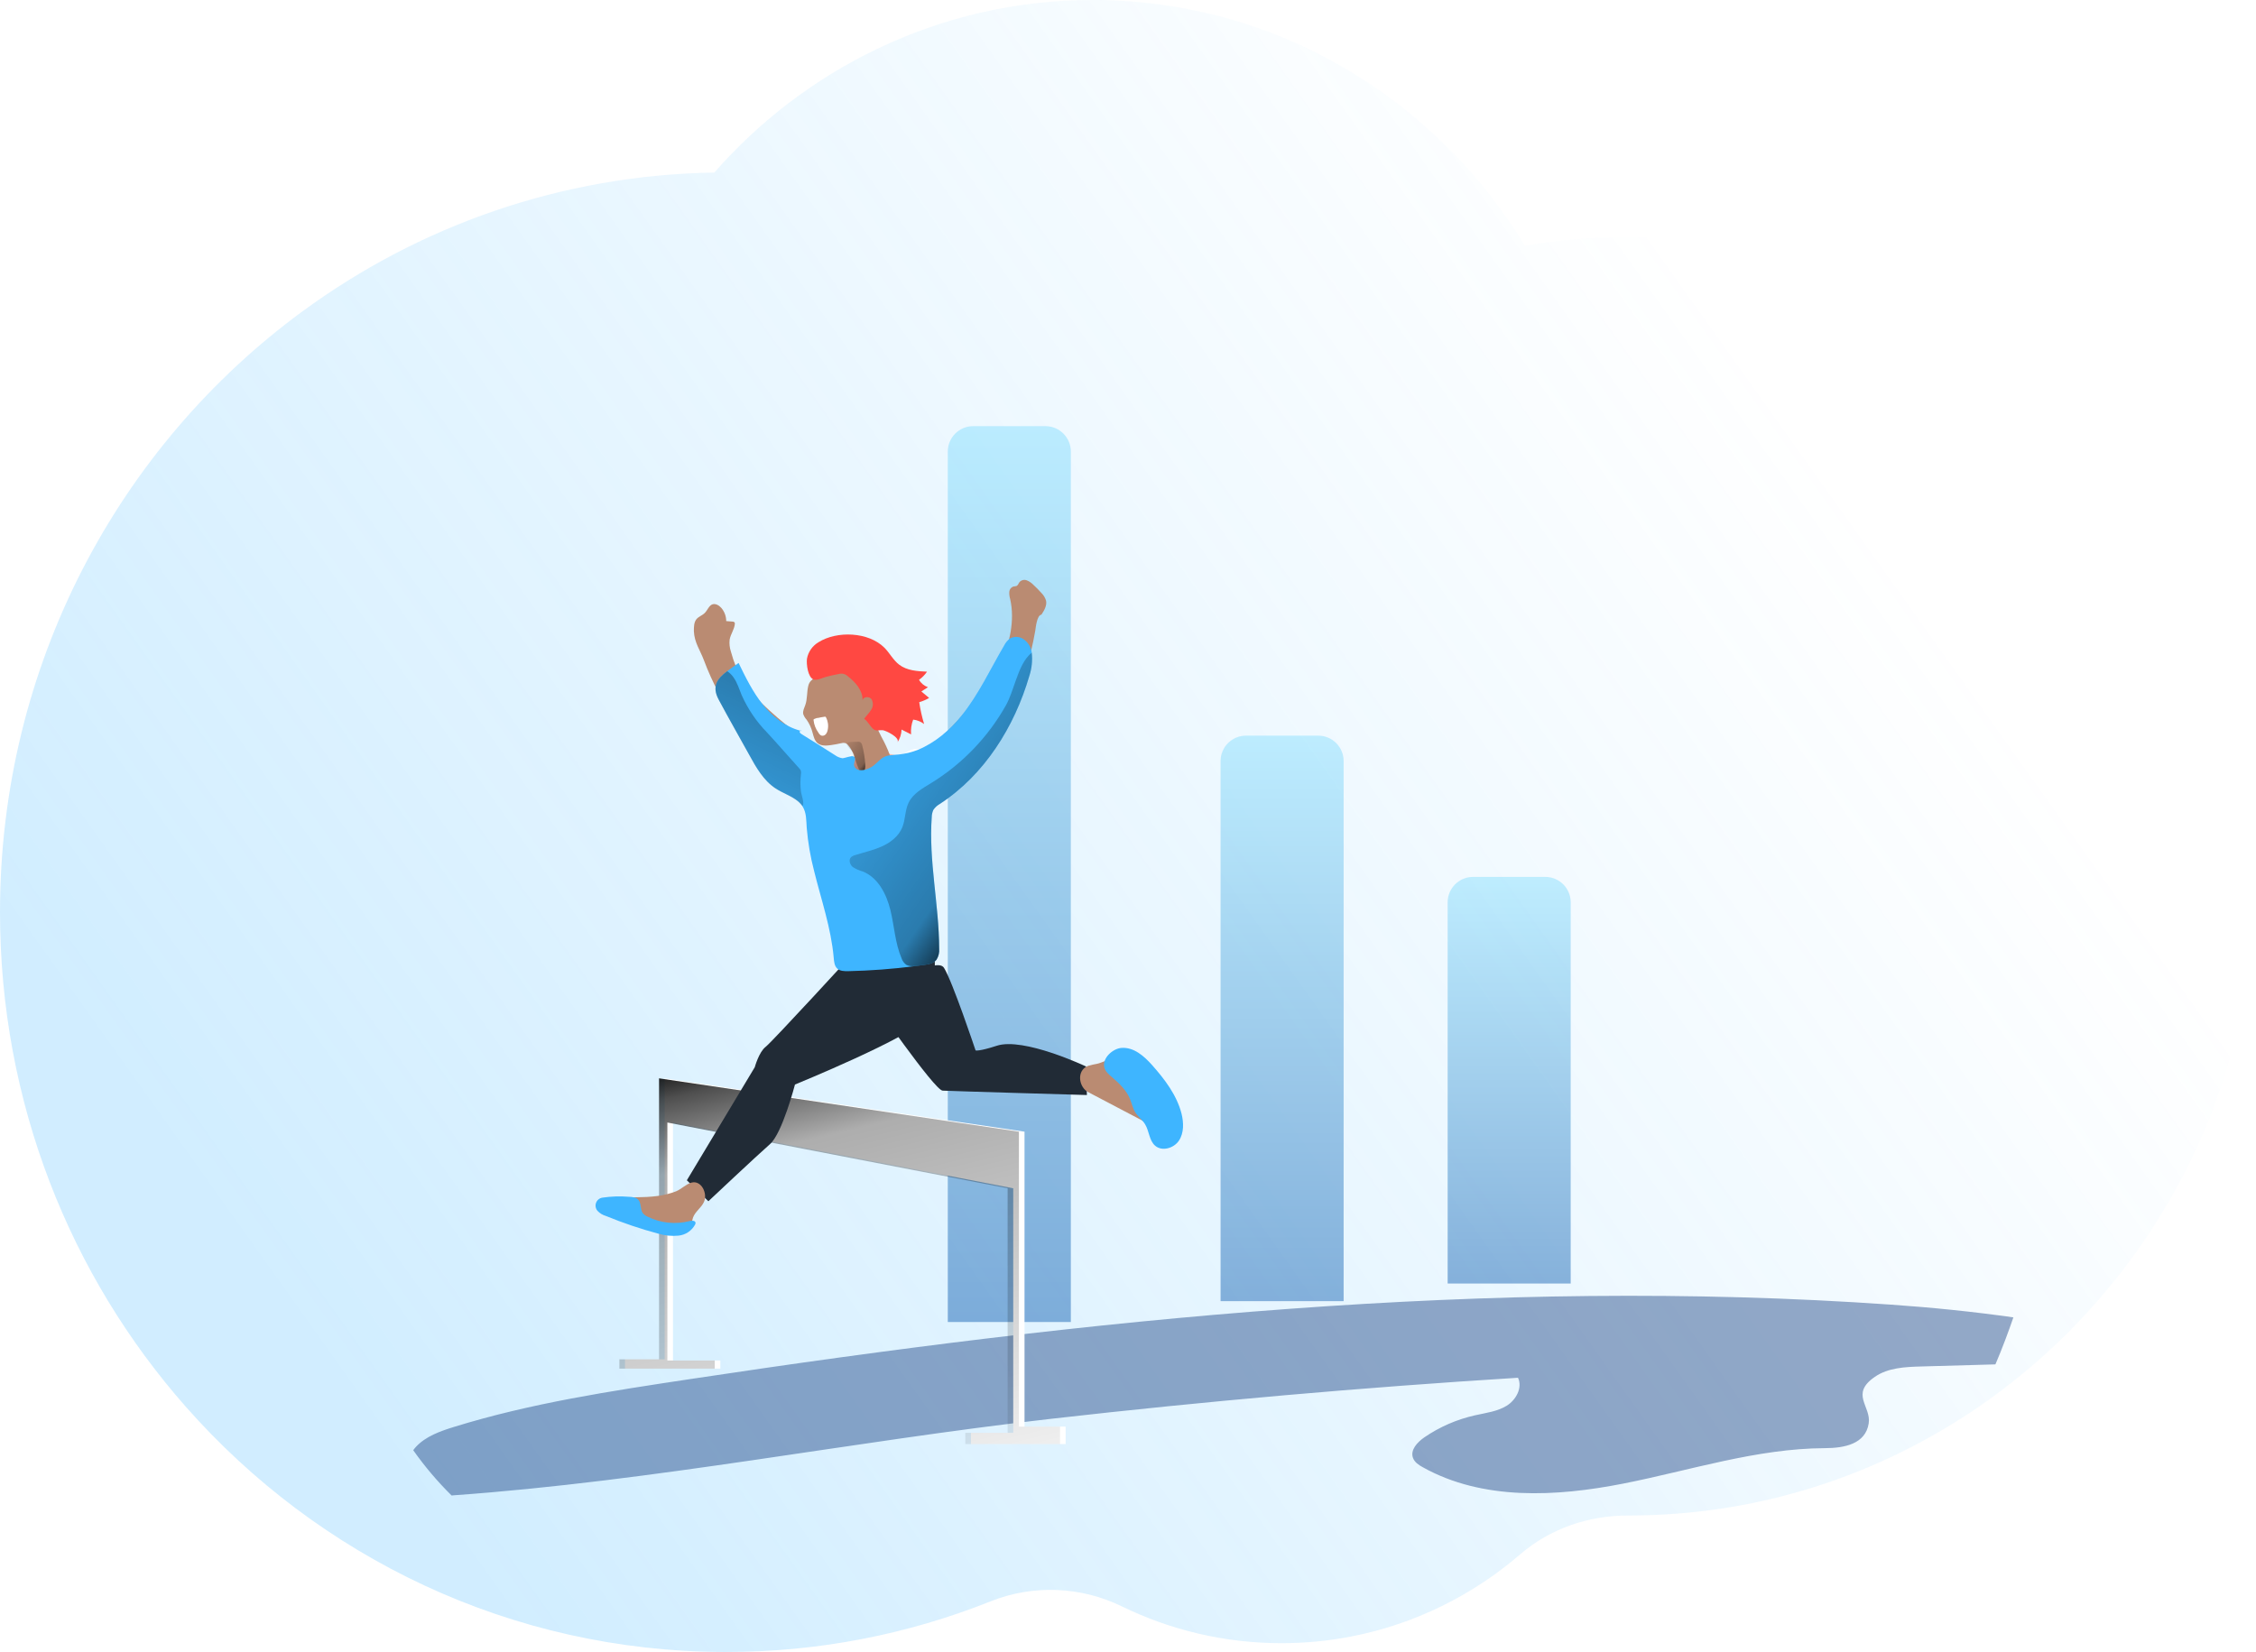 <?xml version="1.0" encoding="UTF-8" standalone="no"?>
<svg
   xmlns:dc="http://purl.org/dc/elements/1.1/"
   xmlns:cc="http://creativecommons.org/ns#"
   xmlns:rdf="http://www.w3.org/1999/02/22-rdf-syntax-ns#"
   xmlns:svg="http://www.w3.org/2000/svg"
   xmlns="http://www.w3.org/2000/svg"
   xmlns:xlink="http://www.w3.org/1999/xlink"
   xmlns:sodipodi="http://sodipodi.sourceforge.net/DTD/sodipodi-0.dtd"
   xmlns:inkscape="http://www.inkscape.org/namespaces/inkscape"
   width="355px"
   height="260px"
   viewBox="0 0 355 260"
   version="1.1"
   id="svg128"
   sodipodi:docname="illustration_motivation.svg"
   inkscape:version="1.0.2 (e86c870879, 2021-01-15, custom)">
  <sodipodi:namedview
     pagecolor="#ffffff"
     bordercolor="#666666"
     borderopacity="1"
     objecttolerance="10"
     gridtolerance="10"
     guidetolerance="10"
     inkscape:pageopacity="0"
     inkscape:pageshadow="2"
     inkscape:window-width="1920"
     inkscape:window-height="1017"
     id="namedview130"
     showgrid="false"
     inkscape:zoom="2.9859155"
     inkscape:cx="177.5"
     inkscape:cy="130"
     inkscape:window-x="-8"
     inkscape:window-y="-8"
     inkscape:window-maximized="1"
     inkscape:current-layer="__🥭Illustrations/-X🩸Setup/-Shape_1" />
  <title
     id="title2">__🥭Illustrations/ illustration_motivation</title>
  <defs
     id="defs73">
    <linearGradient
       inkscape:collect="always"
       id="linearGradient1021">
      <stop
         style="stop-color:#3eb5ff;stop-opacity:1;"
         offset="0"
         id="stop1017" />
      <stop
         style="stop-color:#3eb5ff;stop-opacity:0;"
         offset="1"
         id="stop1019" />
    </linearGradient>
    <linearGradient
       x1="0.195"
       y1="0.708"
       x2="0.775"
       y2="0.182"
       id="linearGradient1015"
       gradientUnits="objectBoundingBox"
       spreadMethod="pad">
      <stop
         stop-color="#00AB55"
         offset="0%"
         id="stop1011"
         style="stop-color:#00b14e;stop-opacity:0.051" />
      <stop
         stop-color="#00AB55"
         stop-opacity="0"
         offset="100%"
         id="stop1013" />
    </linearGradient>
    <linearGradient
       x1="0.195"
       y1="0.708"
       x2="0.775"
       y2="0.182"
       id="linearGradient1009"
       gradientUnits="objectBoundingBox"
       spreadMethod="pad">
      <stop
         stop-color="#00AB55"
         offset="0%"
         id="stop1005"
         style="stop-color:#3eb5ff;stop-opacity:1" />
      <stop
         stop-color="#00AB55"
         stop-opacity="0"
         offset="100%"
         id="stop1007" />
    </linearGradient>
    <linearGradient
       x1="0.195"
       y1="0.708"
       x2="0.775"
       y2="0.182"
       id="linearGradient1003"
       gradientUnits="objectBoundingBox"
       spreadMethod="pad">
      <stop
         stop-color="#00AB55"
         offset="0%"
         id="stop999"
         style="stop-color:#3eb5f5;stop-opacity:1" />
      <stop
         stop-color="#00AB55"
         stop-opacity="0"
         offset="100%"
         id="stop1001" />
    </linearGradient>
    <linearGradient
       x1="0.195"
       y1="0.708"
       x2="0.775"
       y2="0.182"
       id="linearGradient997"
       gradientUnits="objectBoundingBox"
       spreadMethod="pad">
      <stop
         stop-color="#00AB55"
         offset="0%"
         id="stop993"
         style="stop-color:#3eb5ff;stop-opacity:1" />
      <stop
         stop-color="#00AB55"
         stop-opacity="0"
         offset="100%"
         id="stop995" />
    </linearGradient>
    <linearGradient
       x1="0.195"
       y1="0.708"
       x2="0.775"
       y2="0.182"
       id="linearGradient991"
       gradientUnits="objectBoundingBox"
       spreadMethod="pad">
      <stop
         stop-color="#00AB55"
         offset="0%"
         id="stop987"
         style="stop-color:#003255;stop-opacity:1" />
      <stop
         stop-color="#00AB55"
         stop-opacity="0"
         offset="100%"
         id="stop989" />
    </linearGradient>
    <linearGradient
       x1="0.195"
       y1="0.708"
       x2="0.775"
       y2="0.182"
       id="linearGradient985"
       gradientUnits="objectBoundingBox"
       spreadMethod="pad">
      <stop
         stop-color="#00AB55"
         offset="0%"
         id="stop981"
         style="stop-color:#01ab55;stop-opacity:1" />
      <stop
         stop-color="#00AB55"
         stop-opacity="0"
         offset="100%"
         id="stop983" />
    </linearGradient>
    <linearGradient
       x1="0.195"
       y1="0.708"
       x2="0.775"
       y2="0.182"
       id="linearGradient979"
       gradientUnits="objectBoundingBox"
       spreadMethod="pad">
      <stop
         stop-color="#00AB55"
         offset="0%"
         id="stop975"
         style="stop-color:#01ab55;stop-opacity:1" />
      <stop
         stop-color="#00AB55"
         stop-opacity="0"
         offset="100%"
         id="stop977" />
    </linearGradient>
    <linearGradient
       x1="0.195"
       y1="0.708"
       x2="0.775"
       y2="0.182"
       id="linearGradient973"
       gradientUnits="objectBoundingBox"
       spreadMethod="pad">
      <stop
         stop-color="#00AB55"
         offset="0%"
         id="stop969"
         style="stop-color:#01ab55;stop-opacity:1" />
      <stop
         stop-color="#00AB55"
         stop-opacity="0"
         offset="100%"
         id="stop971" />
    </linearGradient>
    <linearGradient
       x1="0.195"
       y1="0.708"
       x2="0.775"
       y2="0.182"
       id="linearGradient967"
       gradientUnits="objectBoundingBox"
       spreadMethod="pad">
      <stop
         stop-color="#00AB55"
         offset="0%"
         id="stop963"
         style="stop-color:#3eb5ff;stop-opacity:1" />
      <stop
         stop-color="#00AB55"
         stop-opacity="0"
         offset="100%"
         id="stop965" />
    </linearGradient>
    <linearGradient
       x1="19.496%"
       y1="70.81%"
       x2="77.479%"
       y2="18.236%"
       id="linearGradient961">
      <stop
         stop-color="#00AB55"
         offset="0%"
         id="stop957"
         style="stop-color:#3eb5ff;stop-opacity:1" />
      <stop
         stop-color="#00AB55"
         stop-opacity="0"
         offset="100%"
         id="stop959" />
    </linearGradient>
    <linearGradient
       x1="19.496%"
       y1="70.81%"
       x2="77.479%"
       y2="18.236%"
       id="linearGradient-1"
       xlink:href="#linearGradient1015">
      <stop
         stop-color="#00AB55"
         offset="0%"
         id="stop4" />
      <stop
         stop-color="#00AB55"
         stop-opacity="0"
         offset="100%"
         id="stop6" />
    </linearGradient>
    <filter
       x="-27.4%"
       y="-40.8%"
       width="154.8%"
       height="181.7%"
       filterUnits="objectBoundingBox"
       id="filter-2">
      <feOffset
         dx="12"
         dy="12"
         in="SourceAlpha"
         result="shadowOffsetOuter1"
         id="feOffset9" />
      <feGaussianBlur
         stdDeviation="12"
         in="shadowOffsetOuter1"
         result="shadowBlurOuter1"
         id="feGaussianBlur11" />
      <feColorMatrix
         values="0 0 0 0 0   0 0 0 0 0.322   0 0 0 0 0.286  0 0 0 0.32 0"
         type="matrix"
         in="shadowBlurOuter1"
         result="shadowMatrixOuter1"
         id="feColorMatrix13" />
      <feMerge
         id="feMerge19">
        <feMergeNode
           in="shadowMatrixOuter1"
           id="feMergeNode15" />
        <feMergeNode
           in="SourceGraphic"
           id="feMergeNode17" />
      </feMerge>
    </filter>
    <linearGradient
       x1="50%"
       y1="0%"
       x2="50%"
       y2="100%"
       id="linearGradient-3">
      <stop
         stop-color="#C8FACD"
         offset="0%"
         id="stop22"
         style="stop-color:#8be0ff;stop-opacity:1" />
      <stop
         stop-color="#007B55"
         offset="100%"
         id="stop24"
         style="stop-color:#1f6ab7;stop-opacity:1" />
    </linearGradient>
    <linearGradient
       x1="50%"
       y1="-2.48949813e-15%"
       x2="50%"
       y2="100%"
       id="linearGradient-4">
      <stop
         stop-color="#C8FACD"
         offset="0%"
         id="stop27"
         style="stop-color:#8be0ff;stop-opacity:1" />
      <stop
         stop-color="#007B55"
         offset="100%"
         id="stop29"
         style="stop-color:#1f6ab7;stop-opacity:1" />
    </linearGradient>
    <linearGradient
       x1="50%"
       y1="0%"
       x2="50%"
       y2="100%"
       id="linearGradient-5">
      <stop
         stop-color="#C8FACD"
         offset="0%"
         id="stop32"
         style="stop-color:#8be0ff;stop-opacity:1" />
      <stop
         stop-color="#007B55"
         offset="100%"
         id="stop34"
         style="stop-color:#1f6ab7;stop-opacity:1" />
    </linearGradient>
    <linearGradient
       x1="27.933%"
       y1="-12.061%"
       x2="70.177%"
       y2="133.539%"
       id="linearGradient-6">
      <stop
         stop-color="#000000"
         offset="1%"
         id="stop37" />
      <stop
         stop-color="#000000"
         stop-opacity="0.69"
         offset="8%"
         id="stop39" />
      <stop
         stop-color="#000000"
         stop-opacity="0.32"
         offset="21%"
         id="stop41" />
      <stop
         stop-color="#000000"
         stop-opacity="0"
         offset="100%"
         id="stop43" />
    </linearGradient>
    <linearGradient
       x1="77.691%"
       y1="82.424%"
       x2="12.188%"
       y2="-9.406%"
       id="linearGradient-7">
      <stop
         stop-color="#000000"
         offset="1%"
         id="stop46" />
      <stop
         stop-color="#000000"
         stop-opacity="0.69"
         offset="8%"
         id="stop48" />
      <stop
         stop-color="#000000"
         stop-opacity="0.32"
         offset="21%"
         id="stop50" />
      <stop
         stop-color="#000000"
         stop-opacity="0"
         offset="100%"
         id="stop52" />
    </linearGradient>
    <linearGradient
       x1="77.93%"
       y1="-32.312%"
       x2="11.16%"
       y2="175.645%"
       id="linearGradient-8">
      <stop
         stop-color="#000000"
         offset="1%"
         id="stop55" />
      <stop
         stop-color="#000000"
         stop-opacity="0.69"
         offset="8%"
         id="stop57" />
      <stop
         stop-color="#000000"
         stop-opacity="0.32"
         offset="21%"
         id="stop59" />
      <stop
         stop-color="#000000"
         stop-opacity="0"
         offset="100%"
         id="stop61" />
    </linearGradient>
    <linearGradient
       x1="82.879%"
       y1="82.424%"
       x2="5.105%"
       y2="-9.406%"
       id="linearGradient-9">
      <stop
         stop-color="#000000"
         offset="1%"
         id="stop64" />
      <stop
         stop-color="#000000"
         stop-opacity="0.69"
         offset="8%"
         id="stop66" />
      <stop
         stop-color="#000000"
         stop-opacity="0.32"
         offset="21%"
         id="stop68" />
      <stop
         stop-color="#000000"
         stop-opacity="0"
         offset="100%"
         id="stop70" />
    </linearGradient>
    <linearGradient
       inkscape:collect="always"
       xlink:href="#linearGradient1021"
       id="linearGradient1023"
       x1="45.882"
       y1="208.981"
       x2="270.604"
       y2="48.896"
       gradientUnits="userSpaceOnUse" />
  </defs>
  <g
     id="__🥭Illustrations/-illustration_motivation"
     stroke="none"
     stroke-width="1"
     fill="none"
     fill-rule="evenodd">
    <g
       id="Group"
       fill="url(#linearGradient-1)"
       opacity="0.24">
      <g
         id="__🥭Illustrations/-X🩸Setup/-Shape_1">
        <path
           d="m 0,143.564 c 0,29.941 11.053,57.225 29.242,77.845 20.867,23.663 51.126,38.541 84.855,38.591 14.741,0.021 28.836,-2.807 41.783,-7.971 6.694,-2.671 14.187,-2.364 20.67,0.8 7.605,3.707 16.121,5.785 25.114,5.785 3.715,0 7.353,-0.357 10.871,-1.035 10.044,-1.929 19.185,-6.493 26.691,-12.957 4.717,-4.064 10.76,-6.107 16.934,-6.1 h 0.105 c 20.404,0 39.358,-6.307 55.093,-17.114 14.068,-9.649 25.556,-22.892 33.21,-38.44 C 351.243,169.42 355,154.114 355,137.914 355,82.353 310.792,37.305 256.267,37.305 c -5.559,0 -11.004,0.478 -16.317,1.371 C 225.882,15.47 200.69,0 171.952,0 159.819,0 148.316,2.757 138.02,7.7 128.228,12.385 119.522,19.042 112.401,27.156 88.219,27.548 65.858,35.598 47.557,49.033 18.75,70.168 0,104.637 0,143.564 Z"
           id="background"
           style="stroke:none;stroke-opacity:1;fill:url(#linearGradient1023);fill-opacity:1" />
      </g>
    </g>
    <g
       id="#gr"
       filter="url(#filter-2)"
       transform="translate(53,55)">
      <path
         d="m 131.069,48.78 h 11.363 c 2.209,0 4,1.791 4,4 v 85 0 H 127.069 V 52.78 c 0,-2.209 1.791,-4 4,-4 z"
         id="Rectangle"
         fill="url(#linearGradient-3)"
         fill-rule="nonzero"
         opacity="0.5" />
      <path
         d="m 88.143,0.069 h 11.363 c 2.209,0 4,1.791 4,4 v 137 0 H 84.143 V 4.069 c 0,-2.209 1.791,-4 4,-4 z"
         id="path79"
         fill="url(#linearGradient-4)"
         fill-rule="nonzero"
         opacity="0.517" />
      <path
         d="m 251.824,140.335 c -0.816,2.367 -1.743,4.857 -2.829,7.4 -3.873,0.11 -7.755,0.212 -11.624,0.327 -2.551,0.069 -5.261,0.188 -7.347,1.633 -3.967,2.722 -0.531,4.641 -0.971,7.347 -0.514,3.204 -3.759,3.865 -6.882,3.878 -10.767,0.045 -21.184,3.498 -31.751,5.58 -10.567,2.082 -22.11,2.678 -31.514,-2.567 -0.649,-0.355 -1.322,-0.796 -1.567,-1.494 -0.445,-1.253 0.702,-2.469 1.796,-3.224 2.421,-1.656 5.137,-2.835 8,-3.473 1.69,-0.38 3.473,-0.588 4.951,-1.498 1.478,-0.91 2.522,-2.837 1.784,-4.404 -24.533,1.527 -49.016,3.679 -73.449,6.457 -31.429,3.576 -62.514,9.796 -94.065,12.045 l -0.294,0.029 c -2.22,-2.192 -4.24,-4.577 -6.037,-7.127 0.132,-0.19 0.278,-0.37 0.437,-0.539 C 2.016,159.041 4.265,158.253 6.441,157.576 18.576,153.82 31.196,151.918 43.763,150.024 106.212,140.612 169.412,133.91 232.6,138.335 c 6.42,0.445 12.837,1.094 19.224,2 z"
         id="Path"
         fill="#005249"
         fill-rule="nonzero"
         opacity="0.42"
         style="fill:#0b357a;fill-opacity:1" />
      <path
         d="m 166.8,71.012 h 11.363 c 2.209,0 4,1.791 4,4 v 60 0 H 162.8 V 75.012 c 0,-2.209 1.791,-4 4,-4 z"
         id="path82"
         fill="url(#linearGradient-5)"
         fill-rule="nonzero"
         opacity="0.5" />
      <polygon
         id="polygon84"
         fill="#ffffff"
         fill-rule="nonzero"
         points="87.784,160.273 87.784,158.506 94.441,158.506 94.441,120.02 40.898,109.669 40.898,147.131 48.351,147.131 48.351,148.404 33.347,148.404 33.347,146.935 39.592,146.935 39.592,102.714 96.216,111.11 96.216,157.527 102.682,157.527 102.682,160.273 " />
      <polygon
         id="polygon86"
         fill="url(#linearGradient-6)"
         fill-rule="nonzero"
         points="86.898,160.273 86.898,158.506 93.559,158.506 93.559,120.02 40.016,109.669 40.016,147.131 47.469,147.131 47.469,148.404 32.465,148.404 32.465,146.935 38.706,146.935 38.706,102.714 95.335,111.11 95.335,157.527 101.8,157.527 101.8,160.273 " />
      <path
         d="m 72.082,90.167 c 0,0 9.951,14.408 11.241,14.482 1.29,0.073 22.71,0.694 22.71,0.694 l -0.127,-4.49 c 0,0 -9.833,-4.657 -14.061,-3.265 -2.833,0.927 -3.331,0.731 -3.331,0.731 0,0 -3.624,-10.841 -4.971,-13 -1.347,-2.159 -11.461,4.849 -11.461,4.849 z"
         id="path88"
         fill="#212b36"
         fill-rule="nonzero" />
      <path
         d="m 82.041,82.682 c 0,0 0.559,7.882 -1.506,10.694 -2.065,2.812 -20.441,10.314 -20.441,10.314 0,0 -1.996,7.69 -3.939,9.388 -1.943,1.698 -9.686,8.98 -9.686,8.98 l -3.388,-3.298 10.69,-17.8 c 0,0 0.645,-2.38 1.71,-3.204 1.065,-0.824 14.208,-15.163 14.208,-15.163 z"
         id="path90"
         fill="#212b36"
         fill-rule="nonzero" />
      <path
         d="m 74.984,51.657 3.204,0.694 c 1.106,0.241 2.318,0.547 2.963,1.473 0.608,0.865 0.539,2.02 0.408,3.069 -0.167,1.404 -0.388,2.804 -0.661,4.192 -0.363,1.845 -0.816,3.673 -1.012,5.543 -0.461,4.616 0.755,9.216 1.959,13.694 0.408,1.441 -1.478,2.482 -2.857,3.049 -2.633,1.076 -5.501,1.45 -8.322,1.086 -0.257,-0.015 -0.506,-0.092 -0.727,-0.224 -0.296,-0.271 -0.486,-0.639 -0.535,-1.037 -0.571,-2.404 -1.016,-4.849 -1.759,-7.212 -0.354,-1.189 -0.818,-2.343 -1.388,-3.445 -0.559,-1.049 -0.759,-2.265 -1.224,-3.376 -0.376,-0.902 -0.841,-1.763 -1.171,-2.686 -0.362,-0.906 -0.471,-1.894 -0.314,-2.857 0.22,-1.049 0.624,-2.069 0.939,-3.094 0.341,-1.117 0.606,-2.255 0.792,-3.408 0.087,-0.788 0.282,-1.56 0.58,-2.294 0.714,-1.522 2.351,-2.42 3.988,-2.812 1.637,-0.392 3.494,-0.714 5.139,-0.355 z"
         id="path92"
         fill="#ffbbab"
         fill-rule="nonzero" />
      <path
         d="m 54.649,43.469 c -1,-0.976 -2.016,-1.91 -2.694,-3.143 -0.846,-1.517 -1.502,-3.134 -1.951,-4.812 -0.194,-0.596 -0.258,-1.226 -0.188,-1.849 0.147,-0.853 0.735,-1.592 0.816,-2.449 0.018,-0.093 2.92e-4,-0.189 -0.049,-0.269 -0.083,-0.083 -0.197,-0.126 -0.314,-0.118 l -0.992,-0.078 c -0.003,-0.757 -0.273,-1.488 -0.763,-2.065 -0.355,-0.408 -0.922,-0.751 -1.433,-0.563 -0.51,0.188 -0.743,0.894 -1.155,1.322 -0.412,0.429 -0.976,0.571 -1.331,1 -0.408,0.506 -0.408,1.224 -0.408,1.902 0.082,1.804 0.988,2.971 1.592,4.596 0.644,1.725 1.403,3.405 2.273,5.029 1.738,3.255 3.887,6.273 6.396,8.98 1.354,1.458 2.807,2.822 4.347,4.082 1.686,1.376 8.069,6.853 9.976,4.804 2.584,-2.776 -0.057,-6.122 -2.449,-7.51 -4.242,-2.459 -8.163,-5.434 -11.673,-8.857 z"
         id="path94"
         fill="#ba8b72" />
      <path
         d="m 69.049,51.633 c -0.727,1.739 -1.407,3.497 -2.041,5.273 -0.2,0.567 -0.408,1.224 -0.09,1.747 0.233,0.349 0.588,0.598 0.996,0.698 1.633,0.527 3.494,-0.163 4.792,-1.31 1.298,-1.147 2.163,-2.694 3.02,-4.196 0.425,-0.86 1.007,-1.634 1.714,-2.282 0.728,-0.65 1.749,-0.858 2.673,-0.547 0.878,0.371 1.38,1.584 0.816,2.359 -0.102,-0.722 -1.086,-1.016 -1.739,-0.694 -0.653,0.322 -1.024,1.016 -1.327,1.682 -0.396,0.874 -0.747,1.767 -1.049,2.678 -0.248,0.664 -0.386,1.365 -0.408,2.073 0.029,1.722 1.253,3.18 2.518,4.347 0.525,0.413 0.971,0.916 1.318,1.486 0.449,0.878 0.351,1.922 0.302,2.906 -0.212,4.082 0.58,8.135 1.608,12.082 0.196,0.739 0.376,1.596 -0.078,2.212 -0.37,0.414 -0.875,0.683 -1.424,0.759 -2.551,0.584 -5.233,0.363 -7.792,0.902 -1.592,0.339 -3.127,0.967 -4.751,1.118 -0.217,0.044 -0.443,0.004 -0.633,-0.11 -0.174,-0.183 -0.267,-0.429 -0.257,-0.682 -0.408,-4.527 -0.531,-9.163 -2.122,-13.42 -0.747,-1.996 -1.82,-3.902 -2.143,-6.008 -0.088,-0.456 -0.088,-0.924 0,-1.38 0.136,-0.447 0.332,-0.872 0.584,-1.265 1.297,-2.331 2.066,-4.919 2.253,-7.58"
         id="path96"
         fill="#ffffff"
         fill-rule="nonzero" />
      <path
         d="m 79.339,71.09 c 0.069,0.755 0.078,1.633 -0.498,2.127 -0.173,0.119 -0.333,0.256 -0.478,0.408 -0.286,0.363 -0.143,0.882 -0.139,1.343 0,0.898 -0.535,1.69 -0.873,2.522 -0.339,0.833 -0.376,1.963 0.371,2.449 0.482,0.318 1.163,0.273 1.576,0.673 0.641,0.624 0.31,2 1.147,2.318 0.497,0.123 1.007,-0.143 1.192,-0.62 0.165,-0.467 0.208,-0.969 0.127,-1.457 -0.411,-5.129 -0.86,-10.257 -1.347,-15.384 0.011,-0.56 -0.251,-1.09 -0.702,-1.42 -0.433,-0.408 -1.029,-1.224 -1.576,-1.371 -0.408,0.922 0.359,2.645 0.535,3.596 0.294,1.592 0.516,3.197 0.665,4.816 z"
         id="path98"
         fill="#020202"
         fill-rule="nonzero"
         opacity="0.1" />
      <path
         d="m 61.71,43.98 c -0.163,0.457 -0.408,0.922 -0.318,1.396 0.112,0.327 0.291,0.628 0.527,0.882 0.445,0.634 0.769,1.346 0.955,2.098 0.159,0.567 0.298,1.188 0.743,1.576 0.547,0.486 1.371,0.445 2.094,0.343 0.555,-0.078 1.102,-0.176 1.633,-0.298 0.196,-0.06 0.402,-0.074 0.604,-0.041 0.202,0.061 0.381,0.18 0.514,0.343 0.91,0.976 1.061,2.42 1.633,3.637 0.132,0.428 0.509,0.734 0.955,0.776 1.241,0.25 2.531,0.019 3.608,-0.645 0.282,-0.144 0.507,-0.38 0.637,-0.669 0.083,-0.341 0.05,-0.7 -0.094,-1.02 -0.291,-0.882 -0.648,-1.74 -1.069,-2.567 -0.567,-1.114 -1.257,-2.212 -1.384,-3.457 -0.114,-1.102 0.233,-2.208 0.204,-3.314 -0.065,-2.31 -1.918,-4.388 -4.167,-4.898 -1.963,-0.457 -3.841,0.233 -5.4,1.408 -0.551,0.408 -1.008,0.673 -1.188,1.376 -0.261,1.008 -0.127,2.082 -0.486,3.078 z"
         id="path100"
         fill="#ba8b72" />
      <path
         d="m 61.98,36.69 c 0.197,-1.097 0.863,-2.053 1.824,-2.616 2.902,-1.824 7.865,-1.633 10.363,0.865 0.816,0.816 1.38,1.947 2.318,2.665 1.224,0.939 2.857,1.041 4.388,1.11 -0.337,0.499 -0.763,0.932 -1.257,1.278 0.312,0.545 0.811,0.958 1.404,1.163 l -1.037,0.673 1.224,1.016 c -0.489,0.289 -1.013,0.514 -1.559,0.669 0.171,1.163 0.428,2.311 0.767,3.437 -0.501,-0.383 -1.096,-0.623 -1.722,-0.694 -0.281,0.741 -0.393,1.536 -0.327,2.327 L 76.869,47.824 c -0.024,0.73 -0.254,1.437 -0.665,2.041 0.531,-0.78 -1.824,-1.886 -2.282,-1.939 -0.555,-0.061 -0.935,0.171 -1.371,-0.094 -0.563,-0.351 -0.943,-1.286 -1.567,-1.706 0.339,-0.49 0.792,-0.894 1.094,-1.408 0.345,-0.502 0.367,-1.158 0.057,-1.682 -0.355,-0.473 -1.282,-0.408 -1.408,0.163 0.045,-1.531 -1.106,-2.829 -2.314,-3.763 -0.375,-0.371 -0.923,-0.507 -1.429,-0.355 -0.686,0.122 -1.366,0.275 -2.041,0.457 -0.502,0.139 -1.38,0.592 -1.91,0.408 C 62.11,39.6 61.878,37.514 61.98,36.69 Z"
         id="path102"
         fill="#ff4842"
         fill-rule="nonzero" />
      <path
         d="m 111.037,99.155 c 0.362,-0.131 0.754,-0.15 1.127,-0.053 0.323,0.149 0.604,0.376 0.816,0.661 2.131,2.43 4.178,4.928 6.143,7.494 0.346,0.394 0.605,0.857 0.759,1.359 0.253,1.086 -0.482,2.131 -1.171,3.004 -0.408,0.527 -1.224,1.073 -1.633,0.551 -0.261,-0.327 -0.09,-0.816 -0.192,-1.224 -0.122,-0.498 -0.62,-0.788 -1.073,-1.029 l -9.584,-5.033 c -1.363,-0.714 -1.82,-3.004 -0.408,-3.931 0.604,-0.408 1.633,-0.408 2.31,-0.673 0.976,-0.355 1.91,-0.841 2.906,-1.127 z"
         id="path104"
         fill="#ba8b72" />
      <path
         d="m 69.845,49.747 c 0.184,-0.038 0.375,-0.013 0.543,0.069 0.153,0.127 0.255,0.305 0.286,0.502 0.26,0.974 0.42,1.973 0.478,2.98 0.03,0.267 0.007,0.537 -0.065,0.796 -0.079,0.262 -0.29,0.463 -0.555,0.531 -0.306,0.053 -0.6,-0.143 -0.91,-0.167 -0.345,-0.006 -0.675,0.144 -0.898,0.408 -0.217,0.261 -0.399,0.549 -0.543,0.857 -0.377,0.703 -0.808,1.376 -1.29,2.012 0.147,-1.432 0.51,-2.833 1.078,-4.155 0.121,-0.371 0.357,-0.694 0.673,-0.922 0.249,-0.147 0.576,-0.196 0.731,-0.437 0.249,-0.384 -0.131,-0.849 -0.445,-1.18 -0.314,-0.331 -0.869,-0.816 -0.604,-1.131 0.163,-0.2 1.269,-0.139 1.522,-0.163 z"
         id="path106"
         fill="url(#linearGradient-7)"
         fill-rule="nonzero" />
      <path
         d="m 90.408,40.518 c 0.725,-0.992 1.383,-2.033 1.967,-3.114 1.531,-2.996 2.339,-6.78 1.588,-10.098 -0.114,-0.37 -0.162,-0.756 -0.143,-1.143 0.024,-0.397 0.29,-0.738 0.669,-0.857 0.163,-0.012 0.325,-0.04 0.482,-0.086 0.233,-0.114 0.298,-0.408 0.461,-0.612 0.282,-0.309 0.721,-0.418 1.114,-0.278 0.382,0.144 0.727,0.37 1.012,0.661 0.46,0.419 0.897,0.861 1.31,1.327 0.347,0.338 0.602,0.76 0.739,1.224 0.159,0.776 -0.294,1.531 -0.731,2.196 -0.714,0.065 -0.898,2.09 -0.976,2.571 -0.18,1.069 -0.408,2.135 -0.665,3.188 -0.526,2.111 -1.215,4.179 -2.061,6.184 -1.673,3.965 -3.929,7.657 -6.694,10.955 -1.4,1.665 -6.645,8.245 -8.898,6.588 -3.057,-2.241 -1.09,-6.012 0.984,-7.833 3.718,-3.202 7.024,-6.855 9.841,-10.873 z"
         id="path108"
         fill="#ba8b72" />
      <path
         d="m 63.51,46.053 c 0.402,-0.112 0.811,-0.194 1.224,-0.245 0.052,-0.016 0.107,-0.016 0.159,0 0.04,0.027 0.072,0.065 0.09,0.11 0.311,0.596 0.405,1.281 0.265,1.939 -0.037,0.259 -0.144,0.503 -0.31,0.706 -0.174,0.203 -0.451,0.283 -0.706,0.204 -0.196,-0.103 -0.353,-0.266 -0.449,-0.465 -0.425,-0.573 -0.689,-1.25 -0.763,-1.959 -0.006,-0.031 -0.006,-0.063 0,-0.094 0.024,-0.039 0.06,-0.069 0.102,-0.086 0.234,-0.121 0.492,-0.189 0.755,-0.2"
         id="path110"
         fill="#ffffff"
         fill-rule="nonzero" />
      <path
         d="m 61.151,48.053 -0.2,-0.049 c 0.078,-0.057 0.18,-0.041 0.2,0.049 z"
         id="path112"
         fill="#00ab55"
         fill-rule="nonzero"
         style="fill:#3eb5ff;fill-opacity:1" />
      <path
         d="m 97.355,35.731 c 0.137,1.225 0.009,2.465 -0.376,3.637 -2.343,8.041 -7.073,15.592 -14.09,20.163 -0.404,0.227 -0.75,0.544 -1.012,0.927 -0.164,0.357 -0.252,0.745 -0.257,1.139 -0.502,6.898 1.151,13.784 1.163,20.702 0.056,0.607 -0.087,1.216 -0.408,1.735 -0.441,0.588 -1.224,0.739 -1.963,0.837 -0.482,0.069 -0.963,0.139 -1.449,0.192 -3.486,0.446 -6.993,0.709 -10.506,0.788 -0.596,0 -1.265,0 -1.706,-0.408 C 66.31,85.033 66.241,84.355 66.192,83.743 65.784,79.061 64.22,74.6 63.102,70.065 c -0.576,-2.213 -0.963,-4.472 -1.155,-6.751 -0.086,-1.224 -0.033,-2.392 -0.649,-3.38 -0.19,-0.31 -0.43,-0.586 -0.71,-0.816 -1.053,-0.873 -2.408,-1.286 -3.551,-2.041 -1.89,-1.245 -3.065,-3.314 -4.155,-5.306 -1.596,-2.886 -3.233,-5.751 -4.788,-8.661 -1.151,-2.147 -0.184,-3.347 1.343,-4.49 0.547,-0.408 1.167,-0.816 1.788,-1.278 1.102,2.265 2.22,4.551 3.8,6.531 1.531,1.906 3.559,3.518 5.927,4.131 -0.072,0.022 -0.122,0.088 -0.122,0.163 0,0.167 0.163,0.282 0.31,0.376 1.755,1.088 3.512,2.195 5.269,3.318 0.337,0.243 0.725,0.405 1.135,0.473 0.465,0.033 1.91,-0.763 1.996,0.053 0,0.049 0,0.102 0,0.155 -0.075,0.279 -0.131,0.563 -0.167,0.849 0.056,0.364 0.317,0.664 0.669,0.771 0.352,0.086 0.721,0.077 1.069,-0.024 0.384,-0.098 0.751,-0.252 1.09,-0.457 0.547,-0.351 0.971,-0.865 1.486,-1.265 0.816,-0.657 1.743,-0.555 2.743,-0.669 1.019,-0.107 2.02,-0.349 2.976,-0.718 2.735,-1.122 5.069,-3.127 6.91,-5.408 2.698,-3.351 4.51,-7.31 6.69,-11.02 0.217,-0.439 0.535,-0.821 0.927,-1.114 0.698,-0.38 1.554,-0.319 2.192,0.155 0.683,0.495 1.13,1.252 1.233,2.09 z"
         id="path114"
         fill="#00ab55"
         fill-rule="nonzero"
         style="fill:#3eb5ff;fill-opacity:1" />
      <path
         d="m 108.776,100.996 c 0.159,0.649 0.706,1.114 1.224,1.551 1.135,0.971 2.249,2.041 2.82,3.429 0.286,0.69 0.429,1.445 0.816,2.082 0.388,0.637 1.127,1.192 1.555,1.89 0.645,1.057 0.629,2.514 1.551,3.347 1.086,0.976 2.971,0.437 3.776,-0.78 0.804,-1.216 0.755,-2.816 0.408,-4.233 -0.747,-2.922 -2.641,-5.408 -4.645,-7.665 -1.224,-1.367 -2.857,-2.857 -4.849,-2.686 -1.339,0.118 -3.024,1.62 -2.657,3.065 z"
         id="path116"
         fill="#00ab55"
         fill-rule="nonzero"
         style="fill:#3eb5ff;fill-opacity:1" />
      <path
         d="m 61.273,59.861 c -0.205,-0.262 -0.435,-0.504 -0.686,-0.722 -1.053,-0.873 -2.408,-1.286 -3.551,-2.041 -1.89,-1.245 -3.065,-3.314 -4.155,-5.306 -1.596,-2.886 -3.233,-5.751 -4.788,-8.661 -1.151,-2.147 -0.184,-3.347 1.343,-4.49 0.399,0.264 0.743,0.604 1.012,1 0.584,0.841 0.878,1.845 1.273,2.792 0.971,2.175 2.321,4.16 3.988,5.861 1.71,1.841 3.351,3.763 5.053,5.629 0.1,0.097 0.183,0.21 0.245,0.335 0.061,0.207 0.07,0.426 0.024,0.637 -0.102,0.877 -0.102,1.764 0,2.641 0.053,0.539 0.624,1.943 0.241,2.327 z"
         id="path118"
         fill="url(#linearGradient-8)"
         fill-rule="nonzero" />
      <path
         d="m 97.355,35.731 c 0.137,1.225 0.009,2.465 -0.376,3.637 -2.343,8.041 -7.073,15.592 -14.09,20.163 -0.404,0.227 -0.75,0.544 -1.012,0.927 -0.164,0.357 -0.252,0.745 -0.257,1.139 -0.502,6.898 1.151,13.784 1.163,20.702 0.056,0.607 -0.087,1.216 -0.408,1.735 -0.441,0.588 -1.224,0.739 -1.963,0.837 -0.482,0.069 -0.963,0.139 -1.449,0.192 h -0.098 c -0.418,0.05 -0.843,-0.018 -1.224,-0.196 -0.369,-0.257 -0.643,-0.628 -0.78,-1.057 -1.012,-2.388 -1.135,-5.053 -1.747,-7.571 -0.612,-2.518 -1.947,-5.131 -4.359,-6.082 -0.559,-0.152 -1.09,-0.39 -1.576,-0.706 -0.441,-0.371 -0.669,-1.09 -0.282,-1.518 0.191,-0.175 0.425,-0.298 0.678,-0.355 1.412,-0.445 2.857,-0.759 4.22,-1.376 1.363,-0.616 2.612,-1.592 3.176,-2.963 0.527,-1.257 0.408,-2.714 1.02,-3.935 0.698,-1.424 2.196,-2.241 3.555,-3.073 4.885,-3.011 8.925,-7.215 11.739,-12.216 1.261,-2.241 1.841,-5.98 3.551,-7.8 0.153,-0.181 0.327,-0.342 0.518,-0.482 z"
         id="path120"
         fill="url(#linearGradient-9)"
         fill-rule="nonzero" />
      <path
         d="m 38.449,121.233 c -2.192,0.294 -4.42,0.155 -6.629,0.286 -0.381,-0.015 -0.756,0.091 -1.073,0.302 -0.51,0.408 -0.408,1.273 0,1.78 0.473,0.466 1.06,0.8 1.702,0.967 l 3.265,1.159 c 1.767,0.629 3.588,1.265 5.461,1.224 1.029,-0.025 2.2,-0.376 2.596,-1.322 0.131,-0.31 0.163,-0.657 0.273,-0.98 0.331,-0.959 1.318,-1.555 1.735,-2.482 0.6,-1.318 -0.408,-3.461 -1.976,-3.041 -0.816,0.216 -1.608,1.045 -2.424,1.371 -0.943,0.364 -1.927,0.611 -2.931,0.735 z"
         id="path122"
         fill="#ba8b72" />
      <path
         d="m 33.98,121.359 c 0.527,0.025 1.11,0.073 1.461,0.465 0.502,0.551 0.269,1.486 0.702,2.094 0.208,0.253 0.474,0.451 0.776,0.58 2.046,1.006 4.384,1.247 6.592,0.682 0.359,-0.094 0.894,-0.098 0.935,0.269 0.004,0.103 -0.021,0.205 -0.073,0.294 -0.528,0.965 -1.494,1.61 -2.588,1.727 -1.078,0.107 -2.167,10e-4 -3.204,-0.31 -2.802,-0.753 -5.553,-1.682 -8.237,-2.784 -0.51,-0.145 -0.97,-0.427 -1.331,-0.816 -0.294,-0.35 -0.377,-0.831 -0.216,-1.26 0.161,-0.428 0.54,-0.736 0.992,-0.806 1.387,-0.206 2.794,-0.251 4.192,-0.135 z"
         id="path124"
         fill="#00ab55"
         fill-rule="nonzero"
         style="fill:#3eb5ff;fill-opacity:1" />
    </g>
  </g>
</svg>
